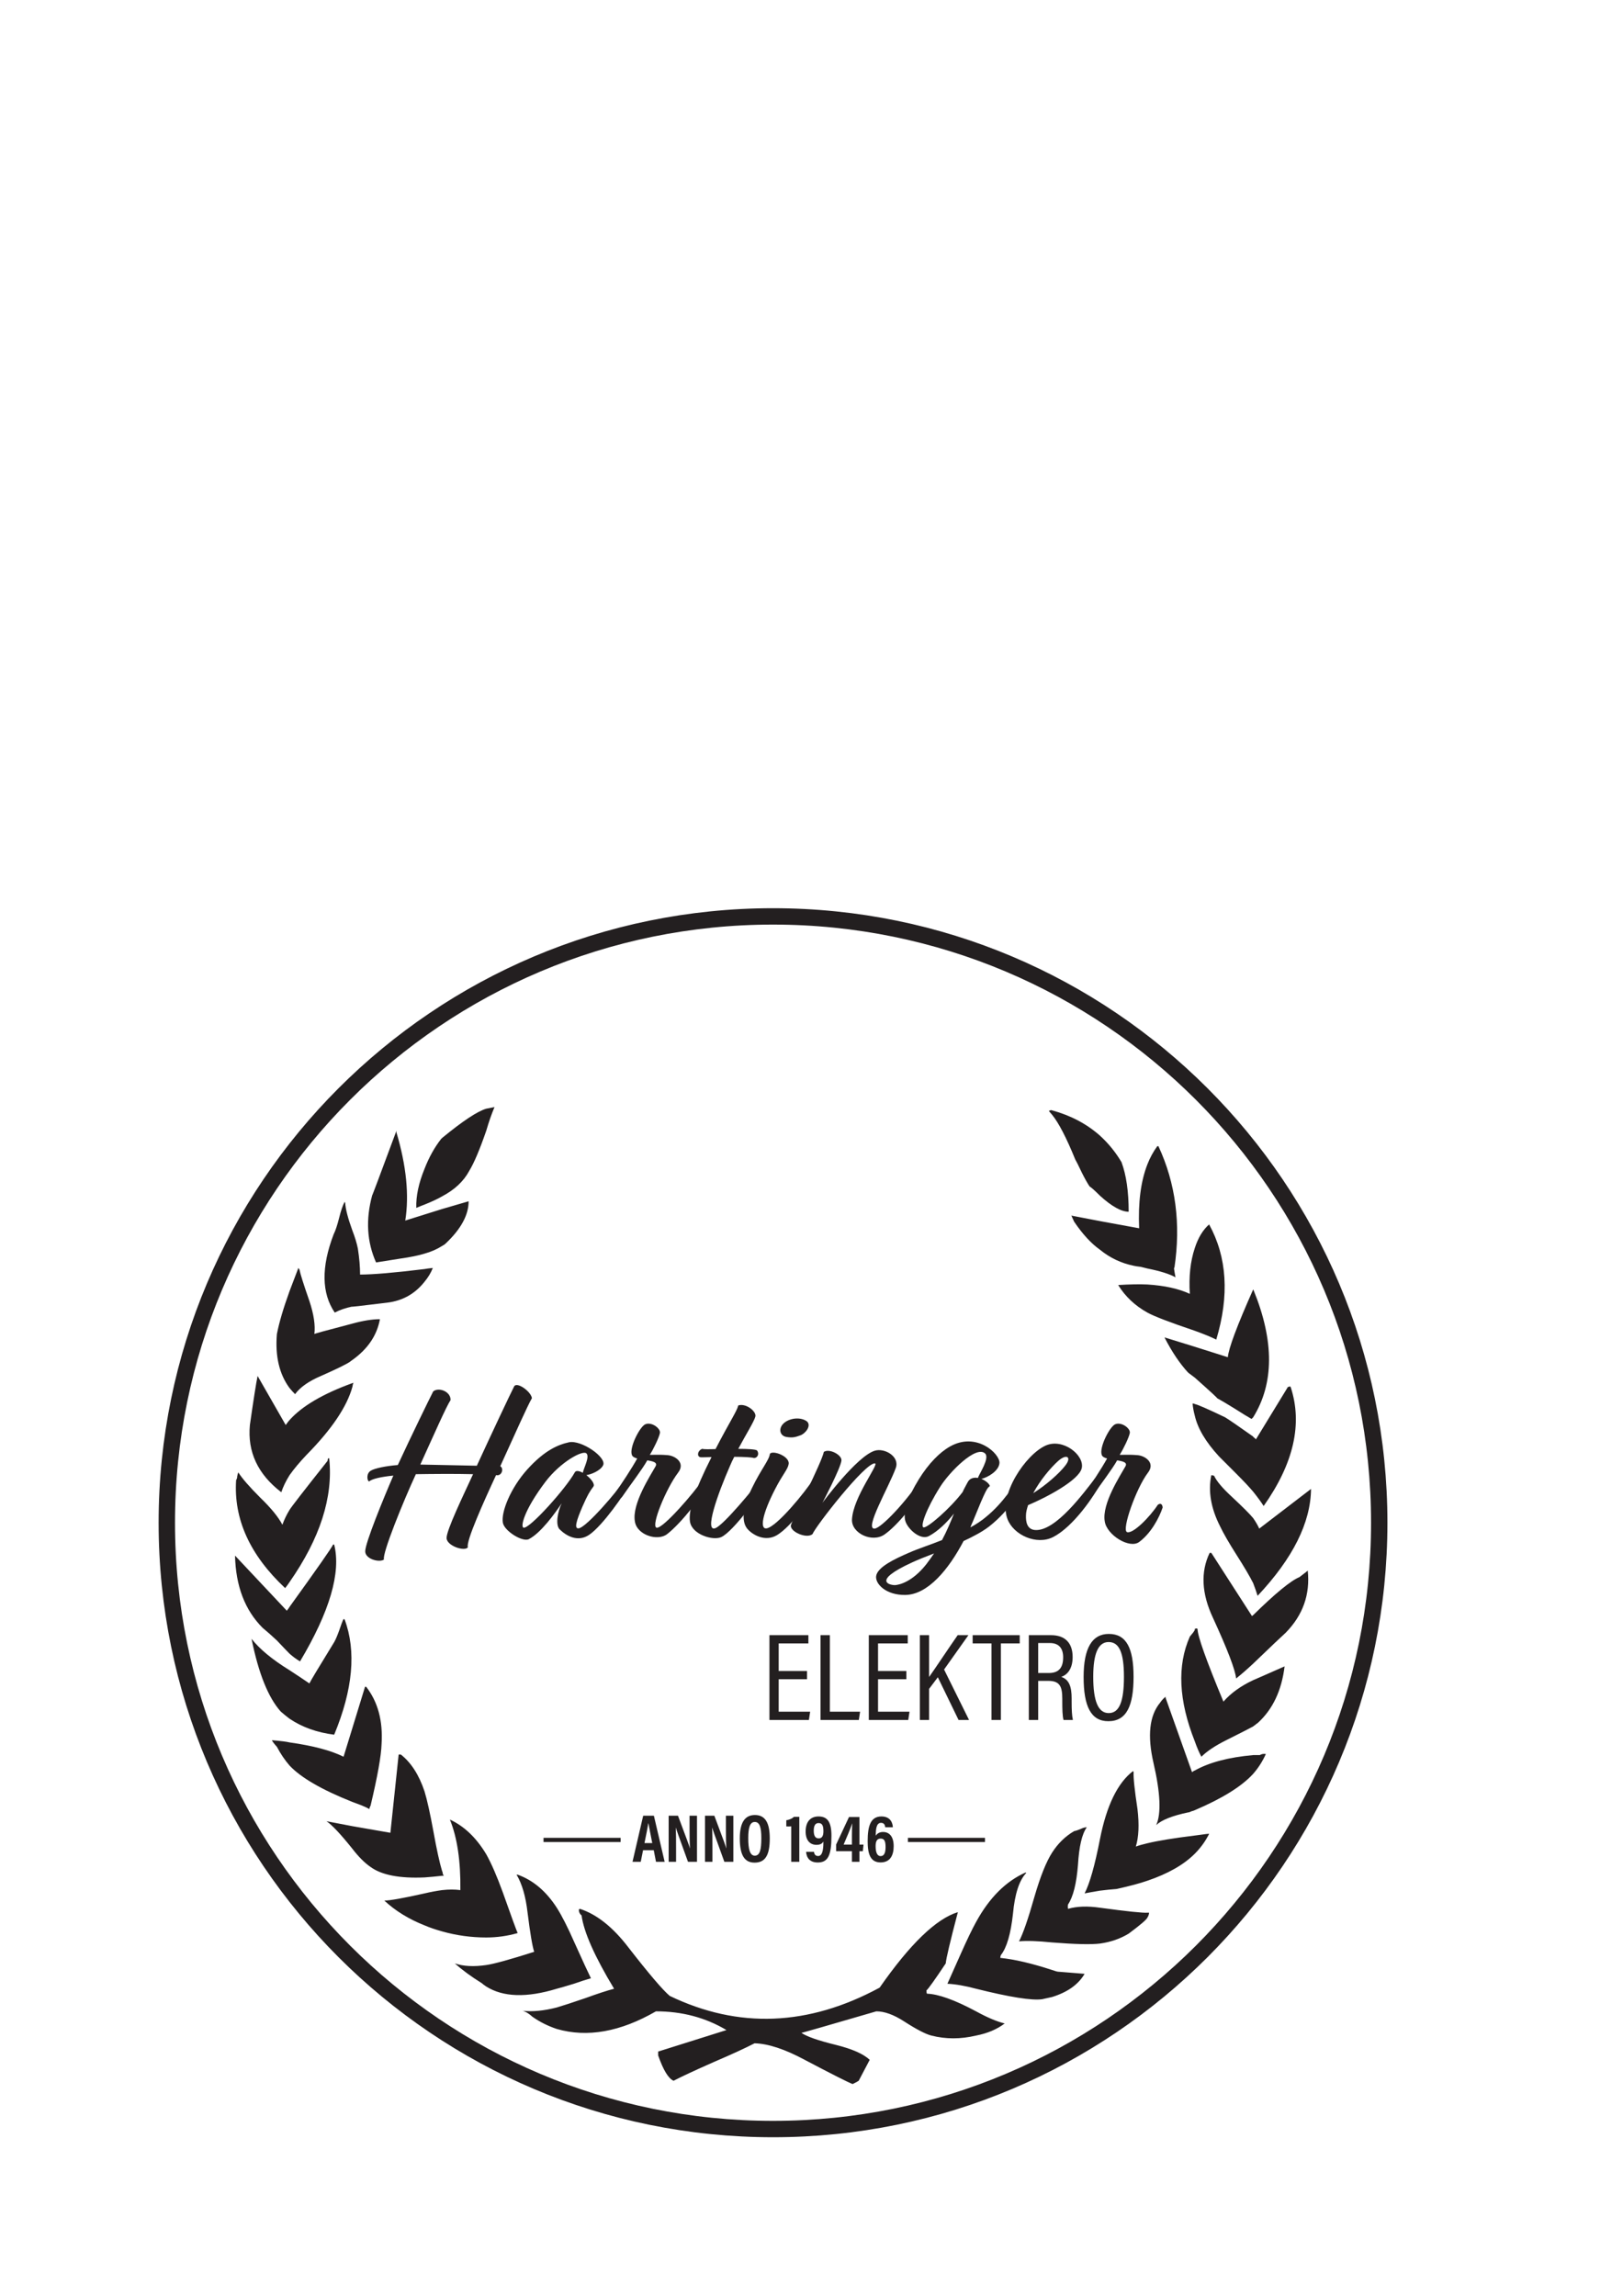 <svg xmlns="http://www.w3.org/2000/svg" xmlns:xlink="http://www.w3.org/1999/xlink" version="1.1" width="595.276pt" height="841.89pt" viewBox="0 0 595.276 841.89">
<path transform="matrix(1,0,0,-1,0,841.89)" d="M459.636 285.18C460.577 283.832 461.319 282.553 461.859 281.341L480.854 295.89C480.718 283.494 474.186 270.429 461.253 256.688 460.849 258.032 460.309 259.583 459.636 261.335 458.424 263.76 456.403 267.195 453.573 271.641 450.744 276.087 448.724 279.588 447.512 282.149 444.143 288.748 443.066 295.012 444.279 300.942L445.288 300.74C446.23 298.719 448.386 296.159 451.755 293.061 455.797 289.288 458.424 286.661 459.636 285.18ZM476.611 263.558C478.764 265.175 479.775 265.983 479.642 265.983 480.582 257.224 477.889 249.614 471.559 243.149 470.479 242.204 466.507 238.431 459.636 231.832 457.48 229.812 455.393 227.992 453.371 226.376 453.1 229.474 450.271 236.884 444.885 248.605 440.707 257.496 440.303 265.443 443.672 272.449H444.279L459.232 249.211C459.232 249.343 459.364 249.479 459.636 249.614 467.719 257.562 473.377 262.21 476.611 263.558ZM459.636 315.087C459.636 314.952 459.769 314.816 460.04 314.683 460.309 314.412 460.511 314.21 460.647 314.077L472.367 333.274 473.175 333.477 473.377 333.274C477.823 319.802 474.521 305.252 463.476 289.626 462.531 291.107 461.253 292.859 459.636 294.88 458.153 296.629 456.065 298.852 453.371 301.548 450.139 304.782 448.048 306.869 447.108 307.813 442.258 313.067 439.293 318.049 438.216 322.767 437.812 324.247 437.54 325.728 437.407 327.212 437.812 327.212 438.08 327.143 438.216 327.01 439.156 326.874 442.864 325.258 449.33 322.16 450.675 321.352 454.111 318.993 459.636 315.087ZM448.724 217.889C451.417 220.986 455.055 223.613 459.636 225.77 459.364 225.634 463.204 227.316 471.155 230.821 470.074 221.931 466.776 214.99 461.253 210.008 460.982 209.872 460.713 209.67 460.445 209.401 460.04 209.13 459.769 208.928 459.636 208.795 458.424 208.119 455.121 206.437 449.735 203.743 445.693 201.723 442.661 199.702 440.641 197.681 439.832 199.162 439.025 201.047 438.216 203.339 432.286 218.293 431.68 231.09 436.398 241.733 437.338 242.811 437.945 243.619 438.216 244.158 438.216 244.291 438.216 244.427 438.216 244.563L438.822 244.765 439.227 244.563C439.227 242.002 442.39 233.11 448.724 217.889ZM438.216 348.026 450.341 344.187C450.609 347.42 453.706 355.705 459.636 369.042L459.838 368.638C467.381 350.047 467.315 334.553 459.636 322.16 459.364 321.889 459.162 321.687 459.03 321.554 457.818 322.227 455.727 323.505 452.766 325.394 449.937 327.143 447.78 328.424 446.299 329.233 446.972 328.829 444.279 331.32 438.216 336.71 437.676 337.114 436.867 337.72 435.791 338.528 432.691 341.894 429.795 346.207 427.102 351.462ZM462.061 198.287C462.734 198.691 463.476 198.824 464.283 198.691 463.072 195.995 461.521 193.57 459.636 191.417 455.459 186.835 448.32 182.39 438.216 178.079 437.945 177.943 437.54 177.808 437.003 177.676 436.464 177.404 436.06 177.272 435.791 177.272 429.997 176.059 426.091 174.509 424.071 172.623 425.955 176.798 425.617 184.41 423.061 195.458 420.768 205.426 421.576 212.768 425.486 217.484 426.022 218.293 426.697 219.031 427.506 219.707L427.506 219.303 437.205 192.023C437.742 192.427 438.08 192.629 438.216 192.629 443.47 195.591 450.609 197.479 459.636 198.287 460.713 198.287 461.521 198.287 462.061 198.287ZM420.837 370.86C427.168 370.457 432.356 369.31 436.398 367.425 435.993 373.756 436.6 379.348 438.216 384.198 439.429 387.968 441.178 390.866 443.47 392.887 450.07 380.895 450.947 366.819 446.097 350.653 444.209 351.594 441.582 352.674 438.216 353.886 429.053 356.983 423.262 359.207 420.837 360.555 416.256 363.112 412.685 366.482 410.127 370.659 414.302 370.927 417.872 370.993 420.837 370.86ZM420.837 165.955C424.743 166.896 430.537 167.84 438.216 168.784 441.986 169.321 443.739 169.523 443.47 169.391 442.121 166.693 440.369 164.269 438.216 162.115 434.174 158.074 428.381 154.772 420.837 152.214 418.141 151.27 414.371 150.26 409.521 149.183 407.633 149.047 405.613 148.845 403.459 148.576 401.034 148.172 399.146 147.834 397.801 147.566 399.686 151.203 401.571 157.872 403.459 167.571 405.884 179.829 409.925 188.114 415.583 192.427L415.785 192.023C415.65 190.135 416.12 185.623 417.2 178.483 417.872 172.825 417.67 168.244 416.594 164.742 417.67 165.147 419.085 165.551 420.837 165.955ZM417.806 391.472C417.403 400.9 418.412 408.715 420.837 414.913 421.779 417.338 422.99 419.561 424.475 421.582H424.879C431.209 407.973 433.164 393.089 430.739 376.923 430.468 377.46 430.604 376.316 431.144 373.488 428.987 374.7 425.552 375.777 420.837 376.721 420.297 376.854 419.489 377.056 418.412 377.327 417.2 377.46 416.322 377.595 415.785 377.731 411.204 378.672 407.096 380.627 403.459 383.591 400.226 385.88 397.059 389.316 393.961 393.898L392.951 396.12 403.459 394.1ZM394.365 416.732C391.132 424.679 388.303 430.135 385.878 433.1 385.202 433.909 384.798 434.379 384.666 434.515L385.272 434.717C385.272 434.85 385.474 434.85 385.878 434.717 392.749 432.829 398.609 429.731 403.459 425.421 406.556 422.592 409.184 419.359 411.34 415.722 413.089 411.004 413.967 404.942 413.967 397.535 411.271 397.535 407.769 399.486 403.459 403.395 401.571 405.28 400.292 406.426 399.619 406.83 398.811 408.043 397.867 409.726 396.79 411.882 395.578 414.44 394.77 416.056 394.365 416.732ZM403.459 142.313C413.427 140.964 419.221 140.358 420.837 140.493 421.106 140.493 421.308 140.493 421.444 140.493 421.444 139.953 421.241 139.348 420.837 138.675 420.434 137.866 418.141 135.915 413.967 132.815 410.866 130.93 407.364 129.717 403.459 129.177 400.226 128.773 394.365 128.908 385.878 129.581 380.624 130.121 376.582 130.257 373.754 129.985 375.235 132.815 377.119 138.271 379.411 146.354 381.565 153.761 383.722 159.15 385.878 162.52 388.031 165.886 390.728 168.513 393.961 170.4 394.634 170.533 395.443 170.805 396.386 171.209 397.195 171.613 397.934 171.816 398.609 171.816 396.857 169.391 395.78 164.809 395.376 158.074 394.836 151.203 393.623 146.354 391.739 143.524 391.603 142.984 391.603 142.444 391.739 141.908 394.972 142.849 398.877 142.984 403.459 142.313ZM387.899 118.871C394.634 118.334 397.934 118.063 397.801 118.063 395.508 114.157 391.536 111.328 385.878 109.575L382.24 108.768C378.468 108.231 370.385 109.51 357.991 112.607 353.95 113.687 350.446 114.293 347.484 114.426 348.425 116.582 350.111 120.356 352.535 125.742 354.689 130.592 356.508 134.365 357.991 137.058 362.841 145.949 368.904 152.012 376.179 155.245L376.381 155.043C373.82 152.347 372.203 147.364 371.531 140.089 370.723 132.682 369.239 127.63 367.085 124.934 366.949 124.529 366.883 124.194 366.883 123.923 372.137 123.387 378.468 121.902 385.878 119.478 387.091 119.073 387.763 118.871 387.899 118.871ZM340.007 110.788C344.181 110.655 350.177 108.499 357.991 104.321 362.166 102.032 365.67 100.552 368.499 99.876 365.67 97.723 362.166 96.238 357.991 95.431 352.333 94.085 346.877 94.085 341.623 95.431 339.467 95.97 336.098 97.723 331.52 100.685 327.746 103.109 324.377 104.321 321.416 104.321 302.957 98.935 293.798 96.308 293.934 96.441 295.819 95.096 300.062 93.611 306.664 91.995 312.591 90.514 316.698 88.695 318.99 86.539L314.949 78.86C314.814 78.728 314.072 78.323 312.727 77.648 310.974 78.323 305.114 81.285 295.146 86.539 287.871 90.448 281.739 92.469 276.757 92.602 273.388 90.852 268.403 88.56 261.804 85.731 254.797 82.633 249.881 80.344 247.052 78.86 245.163 79.668 243.279 82.769 241.394 88.155V89.57L266.451 97.451C258.773 102.032 250.15 104.321 240.585 104.321 227.517 96.778 215.392 94.622 204.212 97.856 200.979 98.935 198.014 100.416 195.321 102.301 193.972 103.514 192.76 104.255 191.683 104.524 195.321 104.119 199.494 104.524 204.212 105.736 206.501 106.412 210.002 107.555 214.72 109.172 219.165 110.788 222.667 111.935 225.228 112.607 218.085 124.463 214.114 133.421 213.305 139.483 212.629 140.02 212.295 140.762 212.295 141.706 212.427 141.706 212.563 141.773 212.698 141.908 218.894 139.887 224.823 135.173 230.482 127.763 238.025 118.063 243.076 112.137 245.637 109.98 270.827 97.856 296.49 98.865 322.628 113.011 333.809 129.045 343.372 138.271 351.323 140.695 348.494 129.919 347.01 123.654 346.877 121.902 342.836 115.84 340.478 112.54 339.805 112.001 339.805 111.328 339.871 110.924 340.007 110.788ZM216.74 116.446C215.256 116.042 213.169 115.369 210.476 114.426 207.375 113.484 205.288 112.878 204.212 112.607 193.163 109.241 184.541 109.51 178.346 113.415 177.537 113.955 176.997 114.359 176.73 114.628 172.821 117.053 169.521 119.478 166.827 121.902 169.925 120.825 173.765 120.624 178.346 121.296 181.175 121.7 187.035 123.316 195.927 126.146 195.251 128.167 194.443 132.95 193.501 140.493 192.826 146.42 191.481 151.067 189.46 154.437H189.864C195.523 152.416 200.303 148.374 204.212 142.313 206.097 139.348 208.253 135.107 210.678 129.581 213.776 122.711 215.796 118.334 216.74 116.446ZM162.18 403.193C160.563 402.249 158.406 401.238 155.713 400.162 155.309 400.026 154.299 399.622 152.682 398.949 152.546 403.259 153.557 408.043 155.713 413.297 157.33 417.471 159.351 421.108 161.776 424.209L162.18 424.613C169.723 430.808 175.113 434.379 178.346 435.323 179.019 435.456 180.029 435.658 181.377 435.929 180.297 433.369 179.286 430.473 178.346 427.24 175.921 420.233 173.83 415.317 172.081 412.488 170.061 408.715 166.758 405.618 162.18 403.193ZM189.864 133.017C186.091 131.94 182.251 131.4 178.346 131.4 172.821 131.4 167.434 132.142 162.18 133.623 159.755 134.299 157.598 135.037 155.713 135.846 149.919 138.138 145.003 141.166 140.962 144.94 142.983 144.94 147.899 145.814 155.713 147.566 158.002 148.103 160.159 148.507 162.18 148.778 164.605 149.047 166.827 149.047 168.848 148.778 168.981 159.419 167.702 168.042 165.009 174.645 170.263 172.22 174.708 167.976 178.346 161.913 180.231 158.545 182.251 153.897 184.408 147.97 187.506 139.212 189.324 134.229 189.864 133.017ZM155.713 382.177C153.557 381.501 150.592 380.895 146.822 380.358 141.7 379.55 138.739 379.076 137.931 378.944 134.562 386.487 134.091 394.706 136.516 403.597 136.244 402.653 139.209 410.534 145.407 427.24V426.634C149.045 414.374 150.121 403.597 148.641 394.301L155.713 396.524 162.18 398.545 171.879 401.374C171.879 396.389 169.116 391.271 163.594 386.016 163.19 385.612 162.716 385.274 162.18 385.006 160.291 383.794 158.138 382.85 155.713 382.177ZM155.713 153.426C146.55 153.023 139.951 154.301 135.909 157.266 133.753 158.746 131.531 160.97 129.241 163.935 124.928 169.321 121.765 172.69 119.743 174.038L129.241 172.22 143.185 169.795 146.216 198.489H147.024C150.794 195.524 153.693 191.013 155.713 184.95 156.655 181.85 157.734 177 158.947 170.4 160.159 163.663 161.236 158.746 162.18 155.649 162.313 155.514 162.382 155.245 162.382 154.841 162.515 154.437 162.651 154.165 162.786 154.032H162.18C159.755 153.761 157.598 153.559 155.713 153.426ZM129.241 362.777C126.681 362.238 124.524 361.496 122.775 360.555 117.925 367.694 117.789 377.258 122.37 389.25 123.043 390.595 123.716 392.615 124.392 395.312 125.064 398.005 125.737 399.96 126.412 401.172L126.614 400.768C126.747 398.476 127.624 395.11 129.241 390.664 130.182 388.239 130.858 386.016 131.262 383.996 131.799 380.491 132.071 377.327 132.071 374.498 136.784 374.498 144.665 375.17 155.713 376.519 156.386 376.651 157.397 376.787 158.744 376.923 158.069 375.17 157.059 373.488 155.713 371.871 152.208 367.425 147.63 364.865 141.972 364.192 132.137 362.98 127.893 362.506 129.241 362.777ZM108.226 330.648C107.55 331.32 106.877 332.062 106.204 332.87 102.432 337.988 100.881 344.591 101.557 352.674 102.365 356.848 103.912 362.102 106.204 368.436 107.55 371.938 108.629 374.766 109.438 376.923L109.842 376.316C110.111 374.833 111.322 370.993 113.48 364.798 115.096 359.948 115.702 355.907 115.298 352.674 114.758 352.674 119.406 353.953 129.241 356.513 133.147 357.59 136.516 358.13 139.345 358.13 138.265 352.2 134.9 347.218 129.241 343.176 128.837 342.905 128.566 342.703 128.433 342.57 127.085 341.626 123.514 339.874 117.723 337.316 113.278 335.428 110.111 333.205 108.226 330.648ZM135.506 178.483C134.83 178.888 133.82 179.358 132.475 179.899 130.99 180.435 129.914 180.839 129.241 181.11 118.058 185.557 110.379 190.002 106.204 194.448 104.452 196.469 102.902 198.758 101.557 201.318 100.477 202.531 99.87 203.339 99.738 203.743 102.971 203.472 105.124 203.203 106.204 202.935 114.824 201.723 121.427 199.97 126.008 197.681L129.241 208.19 133.889 223.345H134.293C138.603 217.819 140.489 210.816 139.951 202.329 139.816 198.016 138.467 190.473 135.909 179.696 135.638 179.292 135.506 178.888 135.506 178.483ZM106.204 211.624C105.124 212.433 104.048 213.308 102.971 214.251 98.39 219.369 94.818 228.261 92.261 240.926 95.223 237.152 99.87 233.313 106.204 229.407 108.898 227.654 111.322 226.038 113.48 224.558 113.747 225.23 116.779 230.281 122.572 239.713 123.11 240.654 123.716 242.068 124.392 243.956 125.064 245.978 125.604 247.392 126.008 248.2L126.412 247.998C130.722 236.41 129.444 222.334 122.572 205.764 116.239 206.572 110.782 208.524 106.204 211.624ZM103.173 294.678C94.55 301.277 90.711 309.496 91.655 319.331 93 328.759 93.944 334.755 94.484 337.316L104.79 319.331C105.462 320.272 105.933 320.879 106.204 321.15 110.782 326.268 118.462 330.78 129.241 334.689 129.374 334.689 129.51 334.755 129.646 334.891 129.51 334.62 129.374 334.083 129.241 333.274 127.221 326 121.629 317.714 112.469 308.419 109.908 305.723 107.822 303.232 106.204 300.942 104.857 298.786 103.846 296.699 103.173 294.678ZM104.588 259.517C91.655 271.641 85.659 284.843 86.603 299.124 86.871 299.527 87.007 299.998 87.007 300.538 87.14 301.211 87.275 301.681 87.411 301.953 88.756 299.796 91.453 296.699 95.494 292.657 99.4 288.884 102.094 285.584 103.577 282.755 104.25 284.641 105.124 286.459 106.204 288.212 106.741 289.152 111.389 295.149 120.148 306.196 120.148 306.733 120.281 307.071 120.552 307.207L120.754 307.004C122.235 292.859 117.385 277.77 106.204 261.739 105.664 260.931 105.124 260.189 104.588 259.517ZM106.204 235.47C105.397 236.277 103.846 237.895 101.557 240.319 99.536 242.204 97.783 243.755 96.303 244.967 89.836 251.434 86.467 260.255 86.199 271.439L105.195 251.232C105.731 251.904 106.069 252.374 106.204 252.646 116.309 266.655 121.629 274.268 122.168 275.481L122.572 275.481C125.13 265.241 120.956 250.96 110.044 232.641 108.696 233.448 107.417 234.39 106.204 235.47" fill="#231f20" fill-rule="evenodd"/>
<path transform="matrix(1,0,0,-1,0,841.89)" d="M295.997 226.097H285.603V214.192H297.141L296.684 211.17H282.215V242.26H296.5V239.238H285.603V229.119H295.997Z" fill="#231f20" fill-rule="evenodd"/>
<path transform="matrix(1,0,0,-1,0,841.89)" d="M300.94 242.26H304.374V214.192H315.454L314.997 211.17H300.94Z" fill="#231f20" fill-rule="evenodd"/>
<path transform="matrix(1,0,0,-1,0,841.89)" d="M332.437 226.097H322.044V214.192H333.582L333.125 211.17H318.656V242.26H332.941V239.238H322.044V229.119H332.437Z" fill="#231f20" fill-rule="evenodd"/>
<path transform="matrix(1,0,0,-1,0,841.89)" d="M337.381 242.26H340.769V226.921C343.013 230.081 348.049 237.681 351.254 242.26H355.192L346.263 229.669 355.421 211.17H351.574L343.974 226.83 340.769 222.571V211.17H337.381Z" fill="#231f20" fill-rule="evenodd"/>
<path transform="matrix(1,0,0,-1,0,841.89)" d="M363.66 239.238H356.746V242.26H374.007V239.238H367.093V211.17H363.66Z" fill="#231f20" fill-rule="evenodd"/>
<path transform="matrix(1,0,0,-1,0,841.89)" d="M380.781 228.387H384.719C388.519 228.387 389.939 230.538 389.939 234.156 389.939 237.269 388.519 239.375 385.086 239.375L380.781 239.375ZM380.781 225.502V211.17H377.347V242.26H385.498C390.718 242.26 393.418 239.33 393.418 234.247 393.418 229.577 391.175 227.608 389.252 226.967 392.136 225.959 393.053 223.396 393.053 219.046L393.053 217.809C393.053 214.925 393.144 212.864 393.51 211.17L390.076 211.17C389.664 212.59 389.618 215.337 389.618 217.901V218.954C389.618 223.35 388.748 225.502 384.536 225.502Z" fill="#231f20" fill-rule="evenodd"/>
<path transform="matrix(1,0,0,-1,0,841.89)" d="M400.971 227.013C400.971 218.13 402.756 213.688 406.648 213.688 410.586 213.688 412.234 218.038 412.234 226.967 412.234 235.987 410.448 239.742 406.603 239.742 402.802 239.742 400.971 235.483 400.971 227.013ZM415.759 227.013C415.759 216.39 413.241 210.712 406.51 210.712 400.101 210.712 397.445 216.207 397.445 226.921 397.445 237.544 400.558 242.718 406.694 242.718 413.104 242.718 415.759 237.544 415.759 227.013" fill="#231f20" fill-rule="evenodd"/>
<path transform="matrix(1,0,0,-1,0,841.89)" d="M145.906 304.652C150.636 314.886 157.43 328.818 158.892 331.656 160.87 333.29 165.342 331.656 165.256 328.474 163.708 326.152 159.322 316.176 154.162 304.824 160.44 304.738 168.781 304.481 174.888 304.395 179.617 314.714 187.186 330.796 188.562 333.462 189.507 335.354 194.753 331.656 195.097 329.162 193.635 326.754 188.906 316.09 183.488 304.222 184.949 303.362 184.003 300.439 181.94 300.955 177.382 291.151 170.76 276.445 171.619 274.467 170.329 272.833 163.794 275.069 163.794 277.907 163.794 280.831 169.814 293.301 173.512 301.298 167.062 301.47 158.462 301.384 152.528 301.298 148.056 291.667 140.058 272.06 140.832 269.995 139.113 268.791 133.952 270.167 133.952 273.005 133.952 276.102 140.66 292.441 144.272 300.783 139.886 300.353 136.361 299.579 135.414 298.632 134.64 298.718 134.21 301.557 136.016 302.588 137.392 303.448 141.52 304.309 145.906 304.652" fill="#231f20" fill-rule="evenodd"/>
<path transform="matrix(1,0,0,-1,0,841.89)" d="M213.759 301.815C214.103 303.621 216.425 307.749 215.049 308.952 213.587 310.156 205.503 305.685 200.085 298.546 192.087 287.969 190.884 282.035 192.001 281.691 194.066 281.003 207.568 296.053 210.835 301.986 211.265 302.76 212.469 302.503 213.759 301.815ZM215.049 300.955C216.855 299.579 218.318 297.601 217.629 296.741 216.339 295.021 215.566 293.816 213.673 289.517 211.437 284.357 210.491 281.261 212.211 281.433 215.049 281.691 226.917 295.623 228.981 299.063 230.099 300.696 232.335 300.008 231.217 298.031 229.239 294.247 221.156 282.551 216.167 279.111 211.953 276.188 207.654 278.681 205.245 281.089 203.697 282.637 204.471 287.453 206.02 290.635 203.612 287.023 198.451 279.799 193.98 277.478 191.657 276.274 184.949 280.487 184.434 283.497 183.745 287.453 187.272 296.225 193.377 303.019 199.741 310.07 204.73 312.134 208.685 312.994 213.157 313.941 222.445 307.576 221.241 304.652 220.381 302.674 216.941 301.212 215.049 300.955" fill="#231f20" fill-rule="evenodd"/>
<path transform="matrix(1,0,0,-1,0,841.89)" d="M244.977 308.264C247.729 308.006 251.513 305.426 248.675 301.815 244.375 296.139 238.699 282.465 240.763 281.691 242.913 280.917 254.866 294.849 257.79 299.32 259.167 301.041 260.629 300.094 260.027 298.289 257.963 293.645 249.793 283.239 244.633 279.283 241.107 276.617 233.539 279.025 232.851 284.013 231.734 290.462 238.614 300.869 240.419 304.136 241.279 305.598 239.559 306.028 237.409 306.373 235.603 303.105 231.217 297.429 228.207 293.043 226.917 291.323 224.94 292.957 225.369 294.075 227.606 297.17 231.906 303.707 233.711 307.061 232.679 307.318 231.906 307.749 231.734 308.437 230.787 311.189 234.743 318.842 236.721 319.616 239.043 320.562 242.311 318.068 242.053 316.434 241.795 314.886 239.645 310.415 238.355 308.437 238.355 308.264 241.107 308.608 244.977 308.264" fill="#231f20" fill-rule="evenodd"/>
<path transform="matrix(1,0,0,-1,0,841.89)" d="M270.777 310.587C274.303 310.587 277.227 310.415 277.656 309.984 278.603 308.78 277.828 307.147 276.452 307.233 275.851 307.49 272.755 307.663 269.315 307.663 268.713 306.545 268.197 305.426 267.767 304.395 263.122 293.816 258.221 279.799 262.435 281.52 265.531 282.809 276.538 296.139 279.032 299.579 280.151 301.041 282.214 300.439 281.097 298.289 279.29 294.419 269.057 280.401 264.585 278.251 261.489 276.789 253.749 279.197 253.061 283.927 252.459 287.969 254.695 295.192 260.973 307.576 259.081 307.49 257.618 307.49 257.189 307.49 255.469 307.49 255.727 309.899 257.532 310.587 258.049 310.415 260.027 310.415 262.435 310.501 267.681 320.648 270.261 324.346 270.777 326.496 273.529 327.442 277.485 324.346 277.055 322.454 276.624 320.648 273.614 315.919 270.777 310.587" fill="#231f20" fill-rule="evenodd"/>
<path transform="matrix(1,0,0,-1,0,841.89)" d="M288.32 314.972C285.739 315.488 285.396 318.584 287.976 320.39 290.297 322.024 293.909 322.196 295.973 320.648 297.694 319.1 295.457 316.262 293.652 315.574 291.759 314.886 290.728 314.543 288.32 314.972ZM289.265 305.083C289.007 303.105 287.201 301.47 284.364 295.966 279.547 286.679 278.602 281.003 281.182 281.433 284.965 282.035 295.457 294.935 298.209 299.32 299.671 301.298 301.477 299.837 300.789 298.289 297.865 292.699 290.383 282.207 284.965 278.94 280.665 276.359 275.936 279.025 274.043 281.347 272.238 283.583 271.894 288.141 275.764 296.139 279.117 303.105 282.127 306.459 282.386 308.78 283.417 310.156 289.61 307.92 289.265 305.083" fill="#231f20" fill-rule="evenodd"/>
<path transform="matrix(1,0,0,-1,0,841.89)" d="M301.649 290.807C301.649 290.807 314.204 307.835 320.826 309.899 324.353 311.016 330.029 307.835 328.567 303.621 326.072 296.655 316.784 280.917 320.826 281.347 323.321 281.606 332.523 291.409 337.682 299.407 339.058 300.61 340.176 299.32 339.746 297.858 335.79 290.549 329.082 282.465 324.439 279.197 319.88 276.016 312.227 279.627 312.485 284.701 312.914 292.957 322.546 305.083 320.912 305.254 317.3 305.598 298.983 281.949 298.036 279.369 295.973 277.392 289.351 280.316 290.125 282.723 290.899 285.131 301.305 305.426 302.164 309.468 304.143 310.844 308.872 308.35 308.614 306.287 308.271 303.362 301.649 290.807 301.649 290.807" fill="#231f20" fill-rule="evenodd"/>
<path transform="matrix(1,0,0,-1,0,841.89)" d="M353.076 294.763C353.42 295.623 354.023 296.655 354.882 298.289 355.656 299.837 357.204 300.181 358.666 299.922 359.182 301.47 363.052 307.147 361.332 308.866 358.065 312.048 348.26 302.159 344.821 296.655 339.746 288.657 337.339 281.863 338.801 281.777 340.349 281.691 348.519 288.743 353.076 294.763ZM342.584 272.232C339.403 271.027 336.651 269.909 334.587 268.963 319.193 261.911 326.761 260.535 328.309 260.621 329.771 260.707 334.587 261.739 339.746 268.275 340.779 269.651 341.725 270.941 342.584 272.232ZM355.914 281.777C357.978 282.896 359.956 284.185 361.676 285.647 368.212 290.979 371.824 297.429 373.888 299.837 375.522 301.643 376.984 300.439 376.382 298.546 374.92 296.225 370.62 288.227 362.794 282.121 360.214 280.144 356.947 278.423 353.42 276.789 348.002 266.47 340.349 257.096 332.007 257.01 324.954 256.924 320.999 261.052 321.343 263.89 321.773 267.243 328.223 270.253 333.383 272.489 336.908 274.037 341.208 275.413 345.508 277.133 347.315 280.487 348.605 283.669 349.895 286.851 347.229 283.497 344.046 280.401 340.693 278.595 337.597 276.961 333.038 281.089 332.093 284.013 331.061 287.109 333.038 293.043 336.994 299.407 340.607 305.254 344.735 309.382 348.433 311.446 358.151 316.95 366.75 308.78 366.578 305.426 366.406 302.503 362.279 300.094 359.956 299.579 361.59 298.891 362.966 297.687 363.052 296.913 362.107 296.225 361.762 296.139 356.775 283.841 356.43 283.153 356.172 282.465 355.914 281.777" fill="#231f20" fill-rule="evenodd"/>
<path transform="matrix(1,0,0,-1,0,841.89)" d="M378.962 294.333C383.606 297.256 388.508 301.557 390.743 304.481 393.152 307.576 391.26 308.952 388.077 306.114 385.325 303.621 381.456 299.063 378.962 294.333ZM377.07 289.947C376.64 288.571 376.296 287.367 376.296 286.163 376.21 283.755 376.726 281.089 379.564 280.831 387.218 280.144 397.795 294.935 401.579 299.665 402.526 300.696 404.934 300.696 404.159 298.805 401.407 293.301 393.667 282.035 386.272 278.251 380.252 275.155 371.738 278.94 369.502 284.873 366.148 293.731 376.21 308.523 383.52 311.791 389.884 314.629 397.795 308.264 396.764 303.535 395.818 299.149 384.035 292.871 377.07 289.947" fill="#231f20" fill-rule="evenodd"/>
<path transform="matrix(1,0,0,-1,0,841.89)" d="M417.317 308.264C420.069 308.006 423.853 305.426 421.015 301.815 416.715 296.139 411.297 280.831 413.361 280.057 415.511 279.283 421.702 285.561 424.626 290.033 425.229 290.549 426.261 290.807 426.433 289.087 425.143 285.217 422.133 279.627 417.833 276.445 414.307 273.779 405.879 279.025 405.191 284.013 404.073 290.462 410.953 300.869 412.759 304.136 413.618 305.598 411.899 306.028 409.749 306.373 407.943 303.105 403.557 297.429 400.547 293.043 399.515 292.097 397.28 292.957 397.709 294.075 399.946 297.17 404.245 303.707 406.051 307.061 405.019 307.318 404.245 307.749 404.073 308.437 403.127 311.189 407.083 318.842 409.061 319.616 411.383 320.562 414.651 318.068 414.393 316.434 414.135 314.886 411.985 310.415 410.695 308.437 410.695 308.264 413.447 308.608 417.317 308.264" fill="#231f20" fill-rule="evenodd"/>
<path transform="matrix(1,0,0,-1,0,841.89)" d="M239.231 166.019C238.606 169.266 238.107 171.639 237.831 173.237H237.756C237.557 171.689 237.007 169.141 236.383 166.019ZM235.859 163.396 235.009 159.149H231.987L235.908 176.06H239.829L243.777 159.149H240.604L239.78 163.396Z" fill="#231f20" fill-rule="evenodd"/>
<path transform="matrix(1,0,0,-1,0,841.89)" d="M245.246 159.149V176.06H248.668C252.165 166.718 252.84 164.92 253.039 164.095L253.065 164.095C252.94 166.118 252.915 168.616 252.915 171.389V176.06H255.638V159.149H252.34C248.718 169.116 248.094 170.914 247.869 171.689H247.844C247.969 169.591 247.969 167.117 247.969 164.07V159.149Z" fill="#231f20" fill-rule="evenodd"/>
<path transform="matrix(1,0,0,-1,0,841.89)" d="M258.581 159.149V176.06H262.003C265.5 166.718 266.175 164.92 266.374 164.095L266.4 164.095C266.275 166.118 266.25 168.616 266.25 171.389V176.06H268.973V159.149H265.675C262.053 169.116 261.429 170.914 261.204 171.689H261.179C261.304 169.591 261.304 167.117 261.304 164.07V159.149Z" fill="#231f20" fill-rule="evenodd"/>
<path transform="matrix(1,0,0,-1,0,841.89)" d="M274.439 167.792C274.439 163.771 275.063 161.398 276.836 161.398 278.709 161.398 279.234 163.596 279.234 167.792 279.234 171.714 278.659 173.762 276.836 173.762 275.013 173.762 274.439 171.564 274.439 167.792ZM282.331 167.717C282.331 161.548 280.657 158.85 276.761 158.85 273.114 158.85 271.341 161.497 271.341 167.767 271.341 173.862 273.414 176.31 276.886 176.31 280.583 176.31 282.331 173.587 282.331 167.717" fill="#231f20" fill-rule="evenodd"/>
<path transform="matrix(1,0,0,-1,0,841.89)" d="M290.195 159.149V172.163C289.795 172.113 288.87 172.088 288.396 172.139L288.396 174.387C289.57 174.562 290.669 175.11 291.194 175.636L293.167 175.636V159.149Z" fill="#231f20" fill-rule="evenodd"/>
<path transform="matrix(1,0,0,-1,0,841.89)" d="M298.46 170.565C298.46 168.691 299.034 167.742 300.283 167.742 301.407 167.742 302.007 168.541 302.007 170.315 302.007 172.088 301.733 173.362 300.234 173.362 298.985 173.362 298.46 172.338 298.46 170.565ZM298.535 162.821C298.635 162.197 298.86 161.273 300.084 161.273 302.032 161.273 301.983 165.02 302.007 166.593 301.483 165.669 300.559 165.369 299.485 165.369 297.112 165.369 295.488 166.993 295.488 170.265 295.488 173.637 297.086 175.785 300.209 175.785 303.506 175.785 304.954 173.737 304.954 168.691 304.954 161.447 303.681 158.899 299.909 158.899 295.863 158.899 295.713 162.272 295.662 162.821Z" fill="#231f20" fill-rule="evenodd"/>
<path transform="matrix(1,0,0,-1,0,841.89)" d="M312.469 168.841C312.469 170.614 312.519 171.939 312.569 173.287 312.02 171.539 310.421 167.792 309.421 165.469L312.469 165.469ZM312.469 159.149V163.046H306.674V165.494L311.395 175.585H315.217V165.469H316.715L316.466 163.046H315.217V159.149Z" fill="#231f20" fill-rule="evenodd"/>
<path transform="matrix(1,0,0,-1,0,841.89)" d="M324.805 164.569C324.805 166.843 324.306 167.667 322.982 167.667 321.683 167.667 321.158 166.693 321.158 164.944 321.158 162.722 321.658 161.248 323.007 161.248 324.281 161.248 324.805 162.472 324.805 164.569ZM324.681 171.814C324.606 172.338 324.481 173.438 323.132 173.438 321.308 173.438 321.234 170.789 321.184 168.716 321.658 169.441 322.507 170.09 323.881 170.09 326.204 170.09 327.778 168.392 327.778 164.895 327.778 161.598 326.529 158.925 322.982 158.925 319.16 158.925 318.236 162.122 318.236 166.743 318.236 172.314 319.335 175.785 323.281 175.785 326.629 175.785 327.404 173.388 327.478 171.814Z" fill="#231f20" fill-rule="evenodd"/>
<path transform="matrix(1,0,0,-1,0,841.89)" stroke-width="1.53" stroke-linecap="butt" stroke-miterlimit="10" stroke-linejoin="miter" fill="none" stroke="#231f20" d="M199.354 167.178H227.623"/>
<path transform="matrix(1,0,0,-1,0,841.89)" stroke-width="1.53" stroke-linecap="butt" stroke-miterlimit="10" stroke-linejoin="miter" fill="none" stroke="#231f20" d="M333 167.179H361.27"/>
<path transform="matrix(1,0,0,-1,0,841.89)" stroke-width="6.006" stroke-linecap="butt" stroke-miterlimit="10" stroke-linejoin="miter" fill="none" stroke="#231f20" d="M505.87 283.497C505.87 160.701 406.323 61.154 283.527 61.154 160.73 61.154 61.183 160.701 61.183 283.497 61.183 406.294 160.73 505.841 283.527 505.841 406.323 505.841 505.87 406.294 505.87 283.497Z"/>
</svg>
